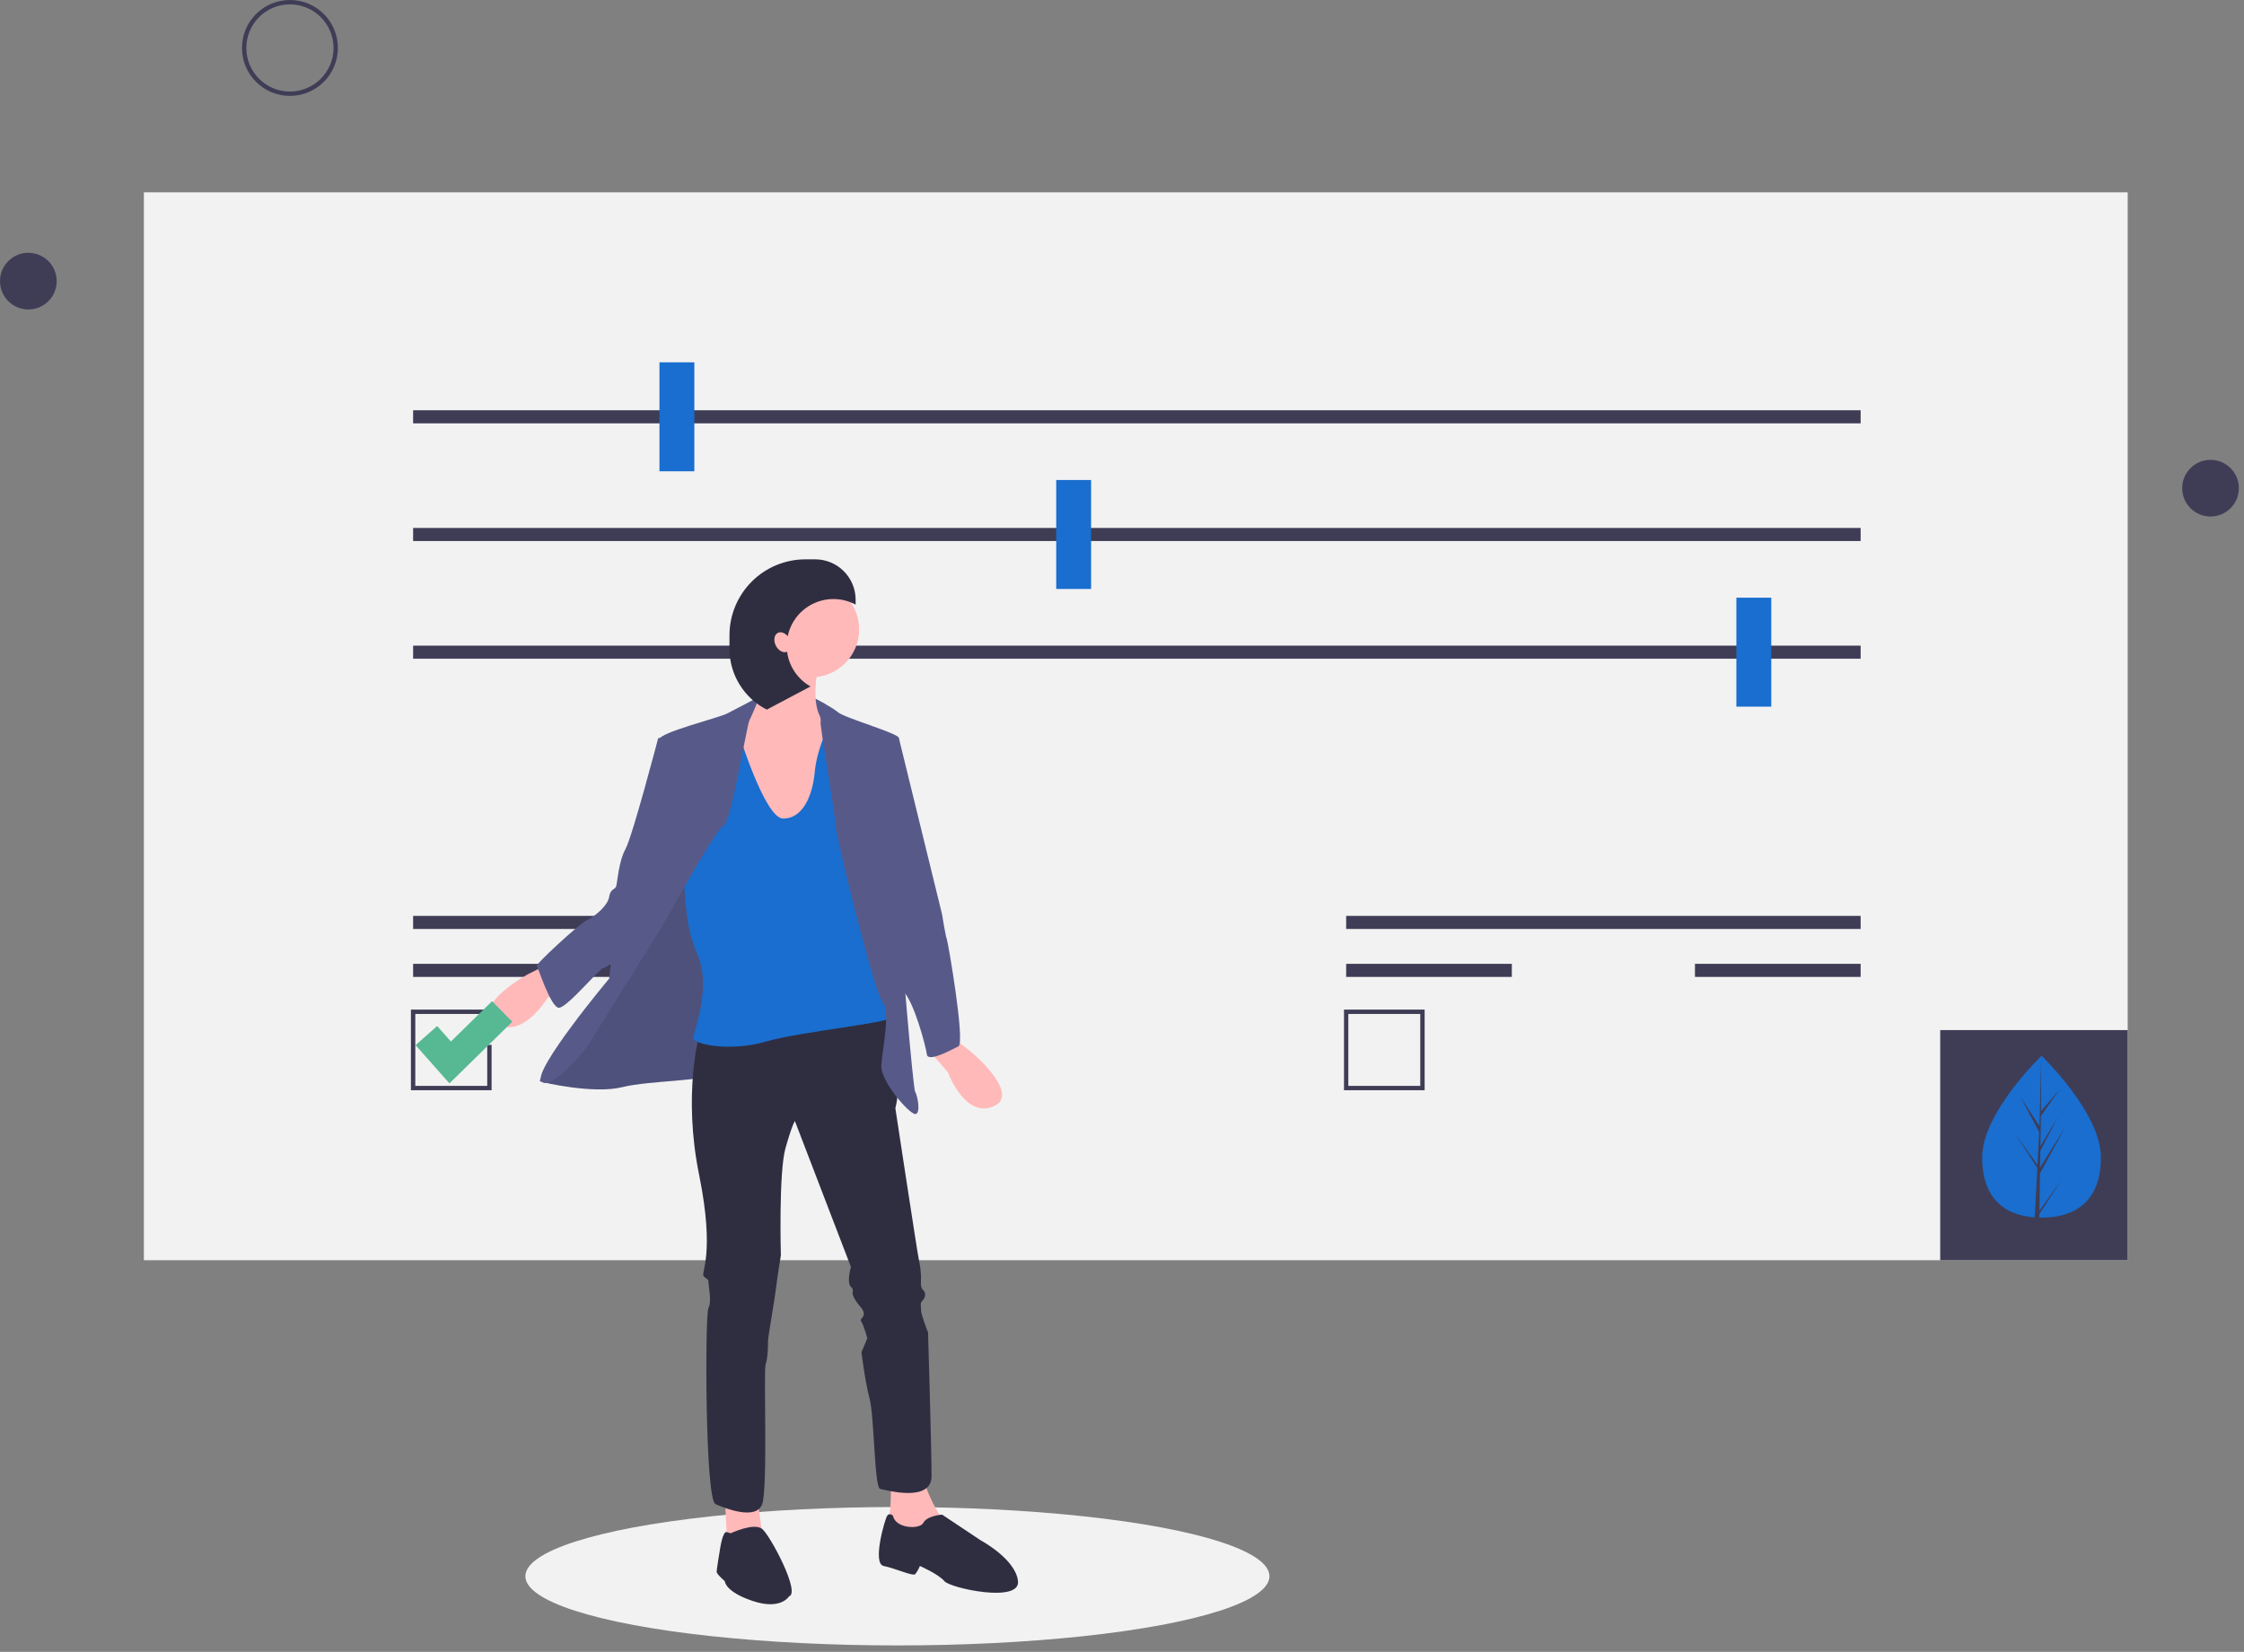 <?xml version="1.0" encoding="UTF-8"?>
<svg width="311px" height="229px" viewBox="0 0 311 229" version="1.1" xmlns="http://www.w3.org/2000/svg" xmlns:xlink="http://www.w3.org/1999/xlink">
    <rect x="0" y="0" width="311" height="229" fill="#808080" stroke="none"/>
    <!-- Generator: Sketch 54.1 (76490) - https://sketchapp.com -->
    <title>undraw_adjustments_p22m copy</title>
    <desc>Created with Sketch.</desc>
    <g id="Page-1" stroke="none" stroke-width="1" fill="none" fill-rule="evenodd">
        <g id="Modal-with-fields-Copy" transform="translate(-495, -156)">
            <g id="undraw_adjustments_p22m-copy" transform="translate(495, 156)">
                <ellipse id="Oval" fill="#F2F2F2" fill-rule="nonzero" cx="124.374" cy="218.515" rx="51.561" ry="9.595"></ellipse>
                <rect id="Rectangle" fill="#F2F2F2" fill-rule="nonzero" x="19.941" y="26.663" width="274.939" height="148.044"></rect>
                <rect id="Rectangle" fill="#3F3D56" fill-rule="nonzero" x="268.897" y="142.803" width="25.983" height="31.905"></rect>
                <path d="M291.168,160.444 C291.168,166.64 287.485,168.804 282.941,168.804 C278.397,168.804 274.713,166.64 274.713,160.444 C274.713,154.247 282.941,146.365 282.941,146.365 C282.941,146.365 291.168,154.247 291.168,160.444 Z" id="Path" fill="#196ECF" fill-rule="nonzero"></path>
                <polygon id="Path" fill="#3F3D56" fill-rule="nonzero" points="282.641 167.856 282.725 162.67 286.232 156.254 282.738 161.857 282.776 159.525 285.193 154.883 282.786 158.908 282.786 158.908 282.854 154.714 285.442 151.019 282.865 154.055 282.908 146.365 282.64 156.545 282.662 156.125 280.031 152.097 282.62 156.931 282.375 161.615 282.368 161.49 279.334 157.252 282.358 161.929 282.328 162.515 282.322 162.524 282.325 162.572 281.703 174.455 282.534 174.455 282.633 168.317 285.65 163.651"></polygon>
                <path d="M40.183,13.294 C36.512,13.294 33.537,10.318 33.537,6.647 C33.537,2.976 36.512,1.42108547e-14 40.183,1.42108547e-14 C43.854,1.42108547e-14 46.83,2.976 46.83,6.647 C46.826,10.316 43.853,13.29 40.183,13.294 L40.183,13.294 Z M40.183,0.604 C36.846,0.604 34.141,3.31 34.141,6.647 C34.141,9.984 36.846,12.69 40.183,12.69 C43.521,12.69 46.226,9.984 46.226,6.647 C46.222,3.311 43.519,0.608 40.183,0.604 Z" id="Shape" fill="#3F3D56" fill-rule="nonzero"></path>
                <circle id="Oval" fill="#3F3D56" fill-rule="nonzero" cx="3.928" cy="38.975" r="3.928"></circle>
                <circle id="Oval" fill="#3F3D56" fill-rule="nonzero" cx="306.361" cy="67.677" r="3.928"></circle>
                <rect id="Rectangle" fill="#3F3D56" fill-rule="nonzero" x="57.254" y="56.876" width="200.615" height="1.813"></rect>
                <rect id="Rectangle" fill="#3F3D56" fill-rule="nonzero" x="57.254" y="73.191" width="200.615" height="1.813"></rect>
                <rect id="Rectangle" fill="#3F3D56" fill-rule="nonzero" x="57.254" y="89.506" width="200.615" height="1.813"></rect>
                <rect id="Rectangle" fill="#196ECF" fill-rule="nonzero" x="91.395" y="50.229" width="4.834" height="15.107"></rect>
                <rect id="Rectangle" fill="#196ECF" fill-rule="nonzero" x="146.383" y="66.544" width="4.834" height="15.107"></rect>
                <rect id="Rectangle" fill="#196ECF" fill-rule="nonzero" x="240.648" y="82.859" width="4.834" height="15.107"></rect>
                <rect id="Rectangle" fill="#3F3D56" fill-rule="nonzero" x="57.254" y="126.971" width="71.303" height="1.813"></rect>
                <rect id="Rectangle" fill="#3F3D56" fill-rule="nonzero" x="57.254" y="133.618" width="35.651" height="1.813"></rect>
                <polygon id="Path" fill="#3F3D56" fill-rule="nonzero" points="68.131 151.141 56.952 151.141 56.952 139.962 67.828 139.962 67.828 140.567 57.556 140.567 57.556 150.537 67.526 150.537 67.526 144.853 68.131 144.853"></polygon>
                <rect id="Rectangle" fill="#3F3D56" fill-rule="nonzero" x="186.566" y="126.971" width="71.303" height="1.813"></rect>
                <rect id="Rectangle" fill="#3F3D56" fill-rule="nonzero" x="186.566" y="133.618" width="22.962" height="1.813"></rect>
                <rect id="Rectangle" fill="#3F3D56" fill-rule="nonzero" x="234.907" y="133.618" width="22.962" height="1.813"></rect>
                <path d="M197.443,151.141 L186.264,151.141 L186.264,139.962 L197.443,139.962 L197.443,151.141 Z M186.868,150.537 L196.838,150.537 L196.838,140.567 L186.868,140.567 L186.868,150.537 Z" id="Shape" fill="#3F3D56" fill-rule="nonzero"></path>
                <polygon id="Path" fill="#575A89" fill-rule="nonzero" points="114.213 100.694 106.28 100.694 106.28 96.808 112.918 96.808 114.375 97.618"></polygon>
                <polygon id="Path" fill="#FFB9B9" fill-rule="nonzero" points="100.452 207.706 100.776 213.534 105.633 212.563 104.823 206.734"></polygon>
                <path d="M123.441,204.63 C123.441,204.63 123.603,209.487 123.117,210.782 C122.631,212.077 124.412,212.725 124.412,212.725 L128.298,212.725 L130.564,213.048 L130.564,210.62 C130.564,210.62 127.974,206.573 127.974,204.306 C127.974,202.04 123.441,204.63 123.441,204.63 Z" id="Path" fill="#FFB9B9" fill-rule="nonzero"></path>
                <path d="M101.261,212.563 C101.261,212.563 104.499,211.033 105.632,211.96 C106.766,212.887 110.975,220.819 109.356,221.305 C109.356,221.305 108.223,223.248 104.337,221.953 C100.452,220.657 100.452,219.2 100.452,219.2 C100.452,219.2 99.319,218.229 99.319,217.905 C99.319,217.581 99.804,214.667 99.804,214.667 C99.804,214.667 100.164,212.229 100.712,212.396 L101.261,212.563 Z" id="Path" fill="#2F2E41" fill-rule="nonzero"></path>
                <path d="M123.765,210.134 C123.765,210.134 123.279,209.649 122.955,210.134 C122.631,210.62 120.851,216.772 122.47,217.096 C124.088,217.42 126.517,218.553 126.841,218.229 C127.111,217.885 127.329,217.503 127.488,217.096 C127.488,217.096 130.079,218.229 130.888,219.2 C131.697,220.172 141.411,222.276 141.087,219.2 C140.764,216.124 135.907,213.534 135.907,213.534 L130.564,209.972 C130.564,209.972 128.46,210.134 127.974,211.106 C127.488,212.077 124.088,211.915 123.765,210.134 Z" id="Path" fill="#2F2E41" fill-rule="nonzero"></path>
                <path d="M76.33,147.481 C76.33,147.481 74.549,149.748 74.873,149.91 C75.196,150.072 82.32,151.691 86.205,150.719 C90.091,149.748 98.185,149.91 98.671,148.776 C99.157,147.643 105.147,133.558 105.147,133.558 L103.204,122.873 L101.099,120.121 L96.243,115.912 L86.529,134.044 L76.33,147.481 Z" id="Path" fill="#575A89" fill-rule="nonzero"></path>
                <path d="M76.33,147.481 C76.33,147.481 74.549,149.748 74.873,149.91 C75.196,150.072 82.32,151.691 86.205,150.719 C90.091,149.748 98.185,149.91 98.671,148.776 C99.157,147.643 105.147,133.558 105.147,133.558 L103.204,122.873 L101.099,120.121 L96.243,115.912 L86.529,134.044 L76.33,147.481 Z" id="Path" fill="#000000" fill-rule="nonzero" opacity="0.1"></path>
                <path d="M96.89,143.596 C96.89,143.596 94.624,151.691 96.89,162.861 C99.157,174.032 97.052,176.46 97.538,176.946 C98.023,177.432 98.185,177.27 98.185,177.755 C98.185,178.241 98.671,180.508 98.185,181.317 C97.7,182.127 97.7,207.868 99.157,208.515 C100.614,209.163 104.823,210.782 105.632,208.515 C106.442,206.249 105.794,189.898 106.118,189.088 C106.442,188.279 106.442,186.336 106.442,185.85 C106.442,185.365 107.413,179.86 107.575,178.403 C107.737,176.946 108.223,174.032 108.223,174.032 C108.223,174.032 107.899,162.537 108.87,159.138 C109.842,155.738 110.166,155.414 110.166,155.414 L117.936,175.651 C117.936,175.651 117.289,177.755 117.936,178.403 C118.584,179.051 117.775,178.889 118.422,180.022 C119.07,181.155 119.717,181.479 119.717,182.127 C119.717,182.774 119.07,182.774 119.394,183.26 C119.717,183.746 120.203,185.526 120.203,185.526 L119.394,187.469 C119.394,187.469 119.879,191.516 120.527,193.945 C121.174,196.373 121.174,206.249 121.984,206.411 C122.793,206.573 129.107,208.354 129.107,204.63 C129.107,200.906 128.621,184.717 128.621,184.717 C128.621,184.717 127.65,182.289 127.65,181.641 C127.65,180.993 127.488,180.67 127.812,180.346 C128.136,180.022 128.46,179.374 127.974,178.889 C127.488,178.403 127.65,177.755 127.65,177.108 C127.622,176.236 127.514,175.369 127.326,174.518 C127.164,173.87 124.088,153.633 124.088,153.633 C124.088,153.633 124.736,151.205 124.088,151.043 C123.441,150.881 123.441,149.586 123.441,148.938 C123.441,148.291 125.06,140.196 123.117,140.196 C121.174,140.196 96.89,143.596 96.89,143.596 Z" id="Path" fill="#2F2E41" fill-rule="nonzero"></path>
                <path d="M75.52,133.882 L73.254,135.015 C73.254,135.015 65.159,139.387 68.721,141.815 C72.282,144.243 75.844,138.415 75.844,138.415 L79.244,135.825 L75.52,133.882 Z" id="Path" fill="#FFB9B9" fill-rule="nonzero"></path>
                <path d="M107.09,89.523 C107.09,89.523 106.442,96.97 103.042,98.589 C99.642,100.208 101.909,112.35 101.909,112.35 L106.604,116.883 L114.86,114.455 L115.832,108.95 L116.641,103.284 L114.699,100.37 C114.699,100.37 112.27,99.722 113.242,93.247 C114.213,86.771 107.09,89.523 107.09,89.523 Z" id="Path" fill="#FFB9B9" fill-rule="nonzero"></path>
                <path d="M102.233,101.179 C102.233,101.179 105.956,113.483 108.547,113.483 C111.137,113.483 112.594,110.569 112.918,107.008 C113.242,103.446 115.346,99.561 115.346,99.561 L120.365,104.094 C120.365,104.094 124.412,139.872 124.088,140.844 C123.765,141.815 111.137,142.948 106.118,144.405 C101.099,145.862 96.081,144.729 96.081,143.92 C96.081,143.199 98.649,136.956 96.695,132.396 C95.981,130.772 95.498,129.056 95.261,127.298 C94.958,124.898 94.677,121.993 94.947,121.092 C95.433,119.474 98.023,102.313 98.023,102.313 L102.233,101.179 Z" id="Path" fill="#196ECF" fill-rule="nonzero"></path>
                <path d="M104.974,96.712 C104.974,96.712 102.071,98.265 100.776,98.913 C99.481,99.561 91.548,101.503 91.386,102.475 C91.224,103.446 92.519,117.045 91.871,118.502 C91.224,119.959 84.748,132.911 84.748,132.911 L84.424,135.663 C84.424,135.663 73.739,148.453 75.034,149.91 C76.33,151.367 81.186,145.377 81.186,145.377 C81.186,145.377 92.033,128.054 92.357,127.406 C92.681,126.759 99.319,114.779 100.29,114.455 C101.261,114.131 103.528,100.532 103.852,99.884 C104.175,99.237 105.448,96.455 104.974,96.712 Z" id="Path" fill="#575A89" fill-rule="nonzero"></path>
                <path d="M92.195,102.313 L91.224,102.313 C91.224,102.313 87.662,115.912 86.691,117.693 C85.72,119.474 85.558,122.388 85.396,122.873 C85.234,123.359 84.586,123.197 84.424,124.33 C84.262,125.464 82.644,126.921 81.348,127.568 C80.053,128.216 74.225,133.72 74.387,133.882 C74.549,134.044 76.33,139.71 77.463,139.71 C78.596,139.71 83.129,134.206 83.615,134.206 C84.101,134.206 86.205,132.263 86.529,132.101 C86.853,131.939 95.109,116.721 94.786,112.998 C94.462,109.274 92.195,102.313 92.195,102.313 Z" id="Path" fill="#575A89" fill-rule="nonzero"></path>
                <path d="M132.59,144.255 L134.584,145.819 C134.584,145.819 141.641,151.72 137.666,153.387 C133.691,155.055 131.366,148.632 131.366,148.632 L128.553,145.414 L132.59,144.255 Z" id="Path" fill="#FFB9B9" fill-rule="nonzero"></path>
                <path d="M113.044,96.904 C113.044,96.904 115.184,97.942 116.156,98.751 C117.127,99.561 124.574,101.665 124.574,102.313 C124.574,102.96 123.765,112.998 123.765,112.998 L124.898,130.806 C124.898,130.806 126.517,150.881 126.841,151.367 C127.164,151.852 127.65,154.443 126.841,154.443 C126.031,154.443 121.984,149.91 122.146,147.643 C122.308,145.377 123.441,140.196 122.308,138.901 C121.174,137.606 115.832,115.912 115.832,114.617 C115.832,113.322 113.565,100.37 113.727,100.046 C113.889,99.722 113.044,96.904 113.044,96.904 Z" id="Path" fill="#575A89" fill-rule="nonzero"></path>
                <path d="M122.146,102.151 L124.574,102.313 L130.564,126.759 C130.564,126.759 131.05,129.835 131.212,130.159 C131.374,130.482 133.802,144.567 132.831,145.053 C131.859,145.539 128.621,147.319 128.46,146.186 C128.298,145.053 126.679,138.739 125.06,137.282 C123.441,135.825 121.822,110.731 121.822,110.731 L122.146,102.151 Z" id="Path" fill="#575A89" fill-rule="nonzero"></path>
                <circle id="Oval" fill="#FFB9B9" fill-rule="nonzero" cx="112.432" cy="87.257" r="6.638"></circle>
                <path d="M107.8,87.741 C108.222,87.524 108.778,87.729 109.168,88.201 C109.586,86.199 110.924,84.513 112.778,83.651 C114.632,82.789 116.784,82.853 118.584,83.823 L118.584,83.149 C118.584,80.053 116.074,77.543 112.978,77.543 L111.631,77.543 C108.838,77.543 106.159,78.652 104.184,80.627 C102.209,82.602 101.099,85.281 101.099,88.074 L101.099,89.954 C101.099,93.511 103.098,96.766 106.27,98.375 L112.332,95.166 C110.552,94.163 109.349,92.379 109.087,90.352 C108.574,90.576 107.887,90.214 107.53,89.518 C107.162,88.802 107.283,88.007 107.8,87.741 Z" id="Path" fill="#2F2E41" fill-rule="nonzero"></path>
                <polyline id="Path" stroke="#57B894" stroke-width="4" points="59.092 143.565 62.39 147.289 69.6 140.222"></polyline>
            </g>
        </g>
    </g>
</svg>